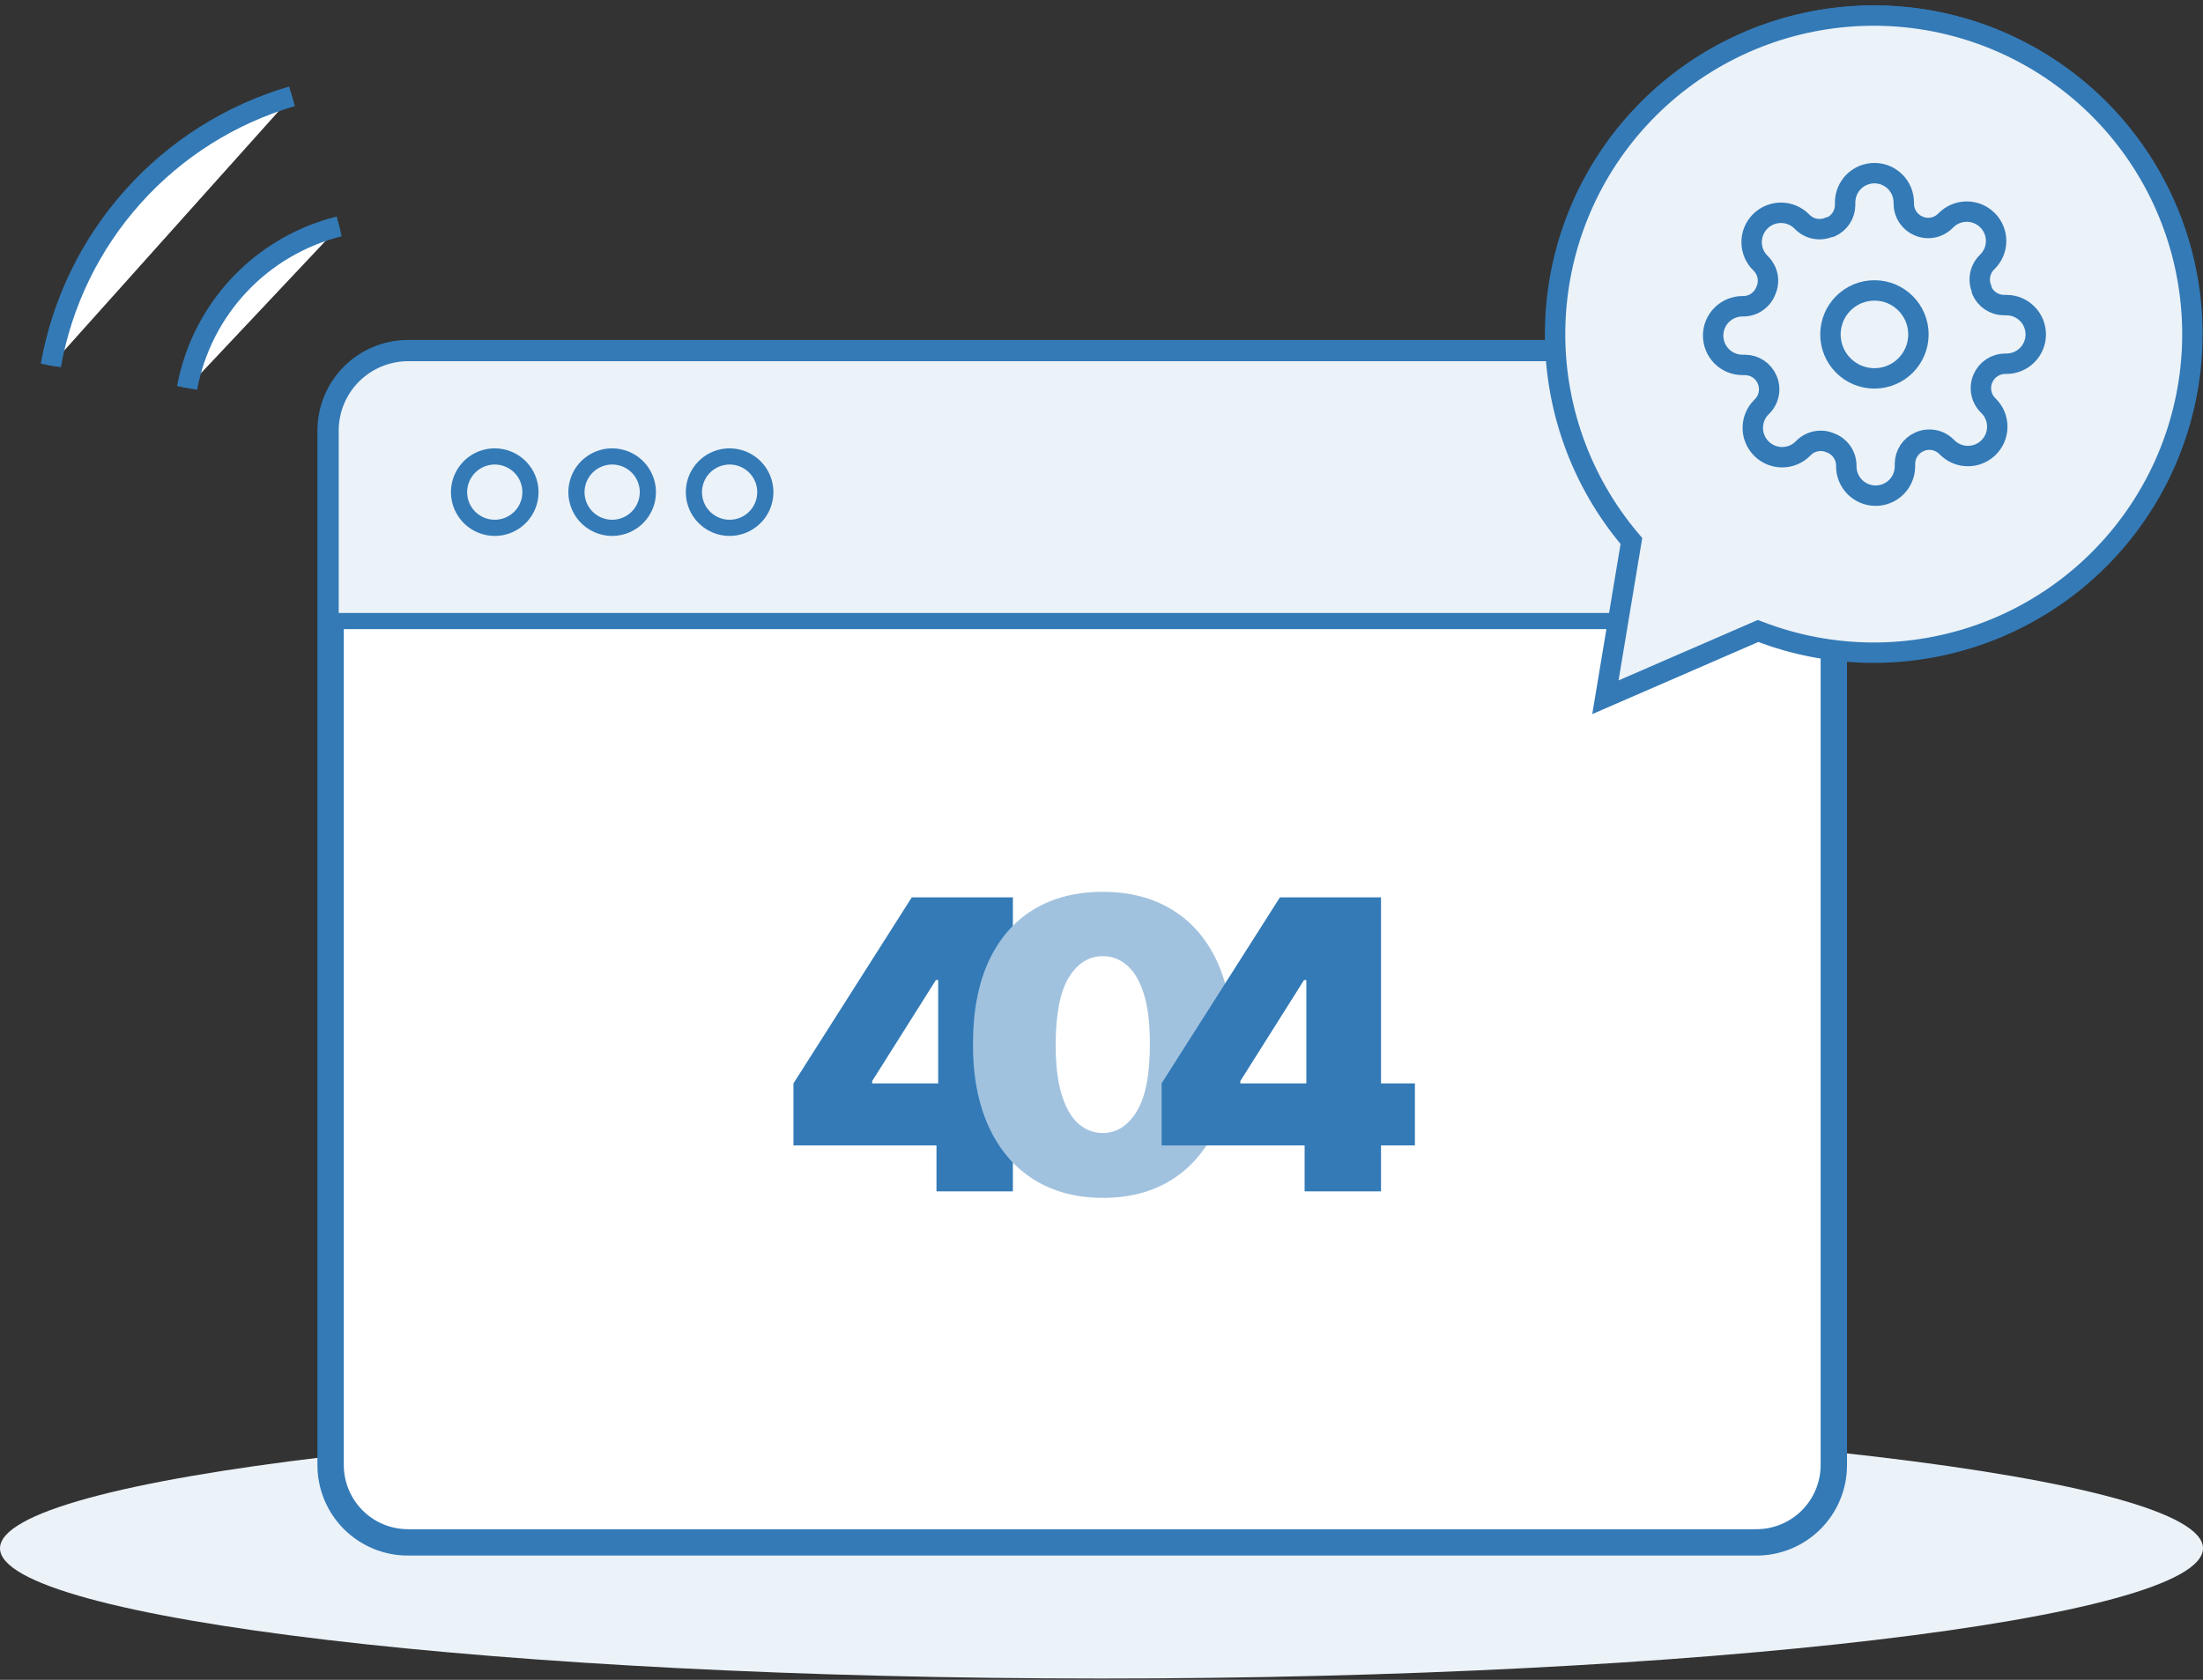 <svg width="236" height="180" viewBox="0 0 236 180" fill="none" xmlns="http://www.w3.org/2000/svg">
<rect x="0" y="0" width="236" height="180" fill="#333333" stroke="none"/>
<path d="M118 179.863C54.039 179.863 0 173.472 0 165.907C0 158.343 54.039 151.953 118 151.953C181.961 151.953 236 158.346 236 165.907C236 173.469 181.961 179.863 118 179.863Z" fill="#EBF2F8"/>
<path d="M43.697 165.275C41.501 165.272 39.395 164.399 37.843 162.846C36.29 161.293 35.416 159.187 35.414 156.991V46.148C35.413 43.948 36.285 41.838 37.838 40.281C39.39 38.723 41.498 37.845 43.697 37.839H188.167C190.366 37.845 192.473 38.723 194.026 40.281C195.579 41.838 196.45 43.948 196.45 46.148V156.991C196.447 159.187 195.574 161.293 194.021 162.846C192.468 164.399 190.363 165.272 188.167 165.275H43.697Z" fill="white" stroke="#337AB7" stroke-width="1.093"/>
<path d="M188.169 38.158C190.284 38.164 192.31 39.009 193.803 40.506C195.296 42.004 196.134 44.033 196.133 46.148V156.992C196.13 159.103 195.291 161.127 193.798 162.62C192.305 164.114 190.281 164.954 188.169 164.956H43.7C41.588 164.954 39.564 164.114 38.071 162.62C36.578 161.127 35.739 159.103 35.736 156.992V46.148C35.735 44.033 36.573 42.004 38.066 40.506C39.559 39.009 41.585 38.164 43.7 38.158H188.169ZM188.169 37.52H43.7C41.415 37.524 39.225 38.435 37.612 40.053C35.999 41.67 35.095 43.863 35.098 46.148V156.992C35.097 158.122 35.319 159.241 35.751 160.285C36.182 161.329 36.816 162.278 37.615 163.077C38.414 163.876 39.363 164.509 40.407 164.941C41.451 165.373 42.57 165.595 43.7 165.594H188.169C189.299 165.595 190.418 165.373 191.462 164.941C192.506 164.509 193.455 163.876 194.254 163.077C195.053 162.278 195.686 161.329 196.118 160.285C196.55 159.241 196.772 158.122 196.771 156.992V46.148C196.774 43.863 195.87 41.67 194.257 40.053C192.644 38.435 190.454 37.524 188.169 37.52Z" fill="#EBF2F8" stroke="#337AB7" stroke-width="2.186"/>
<path d="M35.414 66.55V46.148C35.413 43.949 36.285 41.839 37.838 40.281C39.39 38.723 41.498 37.845 43.697 37.839H188.167C190.366 37.845 192.473 38.723 194.026 40.281C195.579 41.839 196.451 43.949 196.45 46.148V66.551L35.414 66.55Z" fill="#EBF2F8" stroke="#337AB7" stroke-width="1.093"/>
<path d="M188.169 38.158C190.284 38.164 192.31 39.009 193.803 40.506C195.296 42.004 196.134 44.033 196.133 46.148V66.231H35.736V46.148C35.735 44.033 36.573 42.004 38.066 40.506C39.559 39.009 41.585 38.164 43.7 38.158H188.169ZM188.169 37.52H43.7C41.415 37.524 39.225 38.435 37.612 40.053C35.999 41.67 35.095 43.863 35.098 46.148V66.869H196.771V46.148C196.774 43.863 195.87 41.67 194.257 40.053C192.644 38.435 190.454 37.524 188.169 37.52Z" fill="#337AB7" stroke="#337AB7" stroke-width="1.093"/>
<path d="M78.161 56.562C77.404 56.562 76.665 56.338 76.036 55.918C75.407 55.498 74.917 54.9 74.627 54.201C74.338 53.502 74.262 52.733 74.409 51.992C74.557 51.249 74.921 50.568 75.456 50.033C75.991 49.498 76.673 49.134 77.415 48.986C78.156 48.839 78.926 48.914 79.624 49.204C80.323 49.493 80.921 49.984 81.341 50.613C81.761 51.242 81.986 51.981 81.986 52.738C81.984 53.752 81.581 54.724 80.864 55.441C80.147 56.158 79.175 56.561 78.161 56.562Z" fill="#EBF2F8"/>
<path d="M78.161 49.228C78.854 49.228 79.532 49.434 80.109 49.819C80.685 50.204 81.135 50.752 81.4 51.393C81.665 52.033 81.735 52.738 81.6 53.418C81.464 54.099 81.13 54.723 80.64 55.214C80.15 55.704 79.525 56.038 78.845 56.173C78.165 56.309 77.46 56.239 76.819 55.974C76.178 55.708 75.631 55.259 75.245 54.682C74.86 54.106 74.654 53.428 74.654 52.734C74.656 51.805 75.025 50.914 75.683 50.256C76.34 49.599 77.231 49.229 78.161 49.228ZM78.161 48.589C77.341 48.589 76.539 48.833 75.858 49.288C75.176 49.743 74.645 50.391 74.331 51.148C74.017 51.906 73.935 52.739 74.095 53.543C74.255 54.347 74.65 55.086 75.23 55.665C75.809 56.245 76.548 56.64 77.352 56.8C78.156 56.96 78.99 56.878 79.747 56.564C80.504 56.25 81.152 55.719 81.607 55.037C82.063 54.356 82.306 53.554 82.306 52.734C82.305 51.635 81.869 50.581 81.091 49.804C80.314 49.026 79.26 48.59 78.161 48.589Z" fill="#337AB7" stroke="#337AB7" stroke-width="1.093"/>
<path d="M65.579 56.562C64.822 56.562 64.083 56.338 63.454 55.918C62.825 55.498 62.334 54.9 62.045 54.201C61.756 53.502 61.68 52.733 61.827 51.992C61.975 51.249 62.339 50.568 62.874 50.033C63.409 49.498 64.091 49.134 64.833 48.986C65.575 48.839 66.344 48.914 67.042 49.204C67.741 49.493 68.339 49.984 68.759 50.613C69.179 51.242 69.404 51.981 69.404 52.738C69.402 53.752 68.999 54.724 68.282 55.441C67.565 56.158 66.593 56.561 65.579 56.562Z" fill="#EBF2F8"/>
<path d="M65.579 49.228C66.272 49.228 66.95 49.434 67.527 49.819C68.103 50.204 68.553 50.752 68.818 51.393C69.083 52.033 69.153 52.738 69.017 53.418C68.882 54.099 68.548 54.723 68.058 55.214C67.568 55.704 66.943 56.038 66.263 56.173C65.582 56.309 64.877 56.239 64.237 55.974C63.596 55.708 63.048 55.259 62.663 54.682C62.278 54.106 62.072 53.428 62.072 52.734C62.074 51.805 62.443 50.914 63.101 50.256C63.758 49.599 64.649 49.229 65.579 49.228ZM65.579 48.589C64.759 48.589 63.957 48.833 63.276 49.288C62.594 49.743 62.063 50.391 61.749 51.148C61.435 51.906 61.353 52.739 61.513 53.543C61.673 54.347 62.068 55.086 62.648 55.665C63.227 56.245 63.966 56.64 64.77 56.8C65.574 56.96 66.407 56.878 67.165 56.564C67.922 56.25 68.57 55.719 69.025 55.037C69.481 54.356 69.724 53.554 69.724 52.734C69.724 51.635 69.287 50.581 68.509 49.804C67.732 49.026 66.678 48.59 65.579 48.589Z" fill="#337AB7" stroke="#337AB7" stroke-width="1.093"/>
<path d="M53.001 56.562C52.244 56.562 51.505 56.338 50.876 55.918C50.247 55.498 49.756 54.9 49.467 54.201C49.177 53.502 49.102 52.733 49.249 51.992C49.397 51.249 49.761 50.568 50.296 50.033C50.831 49.498 51.513 49.134 52.254 48.986C52.996 48.839 53.765 48.914 54.464 49.204C55.163 49.493 55.761 49.984 56.181 50.613C56.601 51.242 56.825 51.981 56.825 52.738C56.824 53.752 56.421 54.724 55.704 55.441C54.987 56.158 54.015 56.561 53.001 56.562Z" fill="#EBF2F8"/>
<path d="M53.001 49.228C53.694 49.228 54.372 49.434 54.949 49.819C55.525 50.204 55.974 50.752 56.24 51.393C56.505 52.033 56.575 52.738 56.439 53.418C56.304 54.099 55.97 54.723 55.48 55.214C54.989 55.704 54.365 56.038 53.684 56.173C53.004 56.309 52.299 56.239 51.659 55.974C51.018 55.708 50.47 55.259 50.085 54.682C49.7 54.106 49.494 53.428 49.494 52.734C49.495 51.805 49.865 50.914 50.523 50.256C51.18 49.599 52.071 49.229 53.001 49.228ZM53.001 48.589C52.181 48.589 51.379 48.833 50.698 49.288C50.016 49.743 49.485 50.391 49.171 51.148C48.857 51.906 48.775 52.739 48.935 53.543C49.095 54.347 49.49 55.086 50.069 55.665C50.649 56.245 51.388 56.64 52.192 56.8C52.996 56.96 53.829 56.878 54.587 56.564C55.344 56.25 55.992 55.719 56.447 55.037C56.902 54.356 57.145 53.554 57.145 52.734C57.145 51.635 56.709 50.581 55.931 49.804C55.154 49.026 54.1 48.59 53.001 48.589Z" fill="#337AB7" stroke="#337AB7" stroke-width="1.093"/>
<path d="M174.767 57.971L174.672 57.858C169.299 51.51 166.428 43.421 166.597 35.107C166.766 26.793 169.964 18.826 175.591 12.703C181.217 6.58 188.885 2.721 197.155 1.851C205.425 0.981 213.729 3.159 220.507 7.977C227.284 12.795 232.07 19.921 233.966 28.018C235.862 36.115 234.738 44.625 230.804 51.951C226.869 59.278 220.397 64.916 212.6 67.808C204.803 70.7 196.219 70.647 188.459 67.658L188.337 67.612L171.982 74.715L174.767 57.971Z" fill="#EBF2F8" stroke="#337AB7" stroke-width="2.186"/>
<path d="M200.77 1.776C205.748 1.779 210.665 2.878 215.171 4.994C219.677 7.11 223.662 10.193 226.843 14.022C230.025 17.852 232.324 22.334 233.578 27.152C234.832 31.97 235.011 37.004 234.101 41.899C233.191 46.793 231.215 51.428 228.313 55.473C225.411 59.518 221.654 62.874 217.309 65.305C212.965 67.735 208.138 69.179 203.172 69.534C198.207 69.89 193.224 69.148 188.577 67.362L188.333 67.268L188.093 67.372L172.396 74.192L175.062 58.171L175.11 57.878L174.918 57.653C170.725 52.719 168.032 46.688 167.157 40.273C166.282 33.858 167.262 27.326 169.981 21.45C172.699 15.573 177.043 10.598 182.499 7.112C187.955 3.626 194.295 1.774 200.77 1.776ZM200.77 1.137C194.174 1.136 187.715 3.023 182.157 6.575C176.599 10.127 172.174 15.196 169.404 21.182C166.635 27.169 165.637 33.823 166.528 40.358C167.419 46.894 170.162 53.038 174.433 58.065L171.575 75.243L188.35 67.957C193.085 69.781 198.164 70.539 203.225 70.179C208.287 69.819 213.207 68.349 217.636 65.873C222.065 63.397 225.895 59.976 228.854 55.853C231.812 51.731 233.826 47.007 234.754 42.018C235.681 37.03 235.498 31.898 234.219 26.987C232.94 22.077 230.595 17.509 227.351 13.606C224.107 9.704 220.044 6.564 215.45 4.409C210.856 2.254 205.844 1.137 200.77 1.137Z" fill="#337AB7" stroke="#337AB7" stroke-width="1.093"/>
<path d="M20.043 41.568C20.81 37.423 22.755 33.587 25.644 30.518C28.534 27.449 32.246 25.277 36.337 24.262" fill="white"/>
<path d="M20.043 41.568C20.81 37.423 22.755 33.587 25.644 30.518C28.534 27.449 32.246 25.277 36.337 24.262" stroke="#337AB7" stroke-width="1.093"/>
<path d="M20.043 41.568C20.81 37.423 22.755 33.587 25.644 30.518C28.534 27.449 32.246 25.277 36.337 24.262" stroke="#337AB7" stroke-width="2.186" stroke-miterlimit="10"/>
<path d="M5.445 39.164C6.636 32.427 9.685 26.157 14.25 21.061C18.814 15.964 24.712 12.245 31.277 10.321" fill="white"/>
<path d="M5.445 39.164C6.636 32.427 9.685 26.157 14.25 21.061C18.814 15.964 24.712 12.245 31.277 10.321" stroke="#337AB7" stroke-width="1.093"/>
<path d="M5.445 39.164C6.636 32.427 9.685 26.157 14.25 21.061C18.814 15.964 24.712 12.245 31.277 10.321" stroke="#337AB7" stroke-width="2.186" stroke-miterlimit="10"/>
<g clip-path="url(#clip0_1941_6455)">
<path d="M200.803 40.547C203.405 40.547 205.515 38.437 205.515 35.834C205.515 33.231 203.405 31.121 200.803 31.121C198.2 31.121 196.09 33.231 196.09 35.834C196.09 38.437 198.2 40.547 200.803 40.547Z" stroke="#337AB7" stroke-width="2.186" stroke-linecap="round" stroke-linejoin="round"/>
<path d="M212.428 40.547C212.219 41.021 212.157 41.546 212.249 42.056C212.342 42.565 212.585 43.036 212.947 43.406L213.041 43.5C213.333 43.792 213.565 44.138 213.723 44.52C213.881 44.901 213.962 45.31 213.962 45.723C213.962 46.136 213.881 46.545 213.723 46.926C213.565 47.307 213.333 47.654 213.041 47.946C212.749 48.238 212.403 48.47 212.021 48.628C211.64 48.786 211.231 48.867 210.818 48.867C210.405 48.867 209.996 48.786 209.615 48.628C209.234 48.47 208.887 48.238 208.595 47.946L208.501 47.852C208.131 47.489 207.661 47.246 207.151 47.154C206.641 47.062 206.116 47.124 205.642 47.333C205.177 47.532 204.781 47.863 204.502 48.284C204.223 48.706 204.073 49.2 204.071 49.705V49.972C204.071 50.806 203.74 51.605 203.151 52.194C202.562 52.783 201.762 53.114 200.929 53.114C200.096 53.114 199.297 52.783 198.708 52.194C198.118 51.605 197.787 50.806 197.787 49.972V49.831C197.775 49.311 197.607 48.807 197.304 48.384C197.002 47.961 196.579 47.638 196.091 47.459C195.617 47.25 195.091 47.187 194.582 47.28C194.072 47.372 193.602 47.615 193.232 47.977L193.137 48.072C192.846 48.364 192.499 48.595 192.118 48.754C191.736 48.912 191.327 48.993 190.915 48.993C190.502 48.993 190.093 48.912 189.711 48.754C189.33 48.595 188.984 48.364 188.692 48.072C188.4 47.78 188.168 47.433 188.01 47.052C187.852 46.67 187.77 46.261 187.77 45.849C187.77 45.436 187.852 45.027 188.01 44.645C188.168 44.264 188.4 43.918 188.692 43.626L188.786 43.532C189.148 43.161 189.391 42.691 189.483 42.181C189.576 41.672 189.514 41.146 189.304 40.672C189.105 40.208 188.775 39.812 188.353 39.532C187.932 39.253 187.438 39.104 186.932 39.102H186.665C185.832 39.102 185.033 38.771 184.444 38.181C183.854 37.592 183.523 36.793 183.523 35.96C183.523 35.127 183.854 34.327 184.444 33.738C185.033 33.149 185.832 32.818 186.665 32.818H186.807C187.327 32.806 187.831 32.637 188.254 32.335C188.677 32.032 188.999 31.61 189.179 31.121C189.388 30.648 189.45 30.122 189.358 29.612C189.265 29.103 189.022 28.633 188.66 28.262L188.566 28.168C188.274 27.876 188.042 27.53 187.884 27.148C187.726 26.767 187.645 26.358 187.645 25.945C187.645 25.532 187.726 25.123 187.884 24.742C188.042 24.361 188.274 24.014 188.566 23.722C188.858 23.43 189.204 23.198 189.586 23.04C189.967 22.882 190.376 22.801 190.789 22.801C191.202 22.801 191.611 22.882 191.992 23.04C192.373 23.198 192.72 23.43 193.012 23.722L193.106 23.817C193.476 24.179 193.946 24.422 194.456 24.514C194.966 24.607 195.491 24.544 195.965 24.335H196.091C196.555 24.136 196.952 23.805 197.231 23.384C197.51 22.962 197.66 22.468 197.662 21.963V21.696C197.662 20.863 197.993 20.063 198.582 19.474C199.171 18.885 199.97 18.554 200.804 18.554C201.637 18.554 202.436 18.885 203.025 19.474C203.614 20.063 203.945 20.863 203.945 21.696V21.837C203.947 22.343 204.097 22.837 204.376 23.258C204.655 23.68 205.052 24.01 205.516 24.209C205.99 24.418 206.516 24.481 207.025 24.388C207.535 24.296 208.005 24.053 208.375 23.691L208.47 23.597C208.761 23.305 209.108 23.073 209.489 22.915C209.871 22.757 210.28 22.675 210.692 22.675C211.105 22.675 211.514 22.757 211.896 22.915C212.277 23.073 212.623 23.305 212.915 23.597C213.207 23.888 213.439 24.235 213.597 24.616C213.755 24.998 213.837 25.407 213.837 25.82C213.837 26.232 213.755 26.641 213.597 27.023C213.439 27.404 213.207 27.75 212.915 28.042L212.821 28.137C212.459 28.507 212.216 28.977 212.124 29.487C212.031 29.996 212.093 30.522 212.303 30.996V31.121C212.502 31.586 212.832 31.982 213.254 32.261C213.675 32.54 214.169 32.69 214.675 32.692H214.942C215.775 32.692 216.574 33.023 217.163 33.612C217.753 34.202 218.084 35.001 218.084 35.834C218.084 36.667 217.753 37.467 217.163 38.056C216.574 38.645 215.775 38.976 214.942 38.976H214.8C214.295 38.978 213.801 39.128 213.38 39.407C212.958 39.686 212.627 40.082 212.428 40.547Z" stroke="#337AB7" stroke-width="2.186" stroke-linecap="round" stroke-linejoin="round"/>
</g>
<path d="M85.001 122.737V116.091L97.676 96.155H103.706V105.015H100.261L93.431 115.845V116.091H112.136V122.737H85.001ZM100.322 127.659V120.706L100.507 117.814V96.155H108.506V127.659H100.322Z" fill="#337AB7"/>
<path d="M118.137 128.361C115.276 128.351 112.804 127.69 110.722 126.377C108.64 125.064 107.036 123.172 105.907 120.701C104.779 118.229 104.22 115.265 104.231 111.809C104.241 108.343 104.805 105.4 105.923 102.98C107.051 100.559 108.651 98.719 110.722 97.457C112.804 96.196 115.276 95.565 118.137 95.565C120.998 95.565 123.47 96.201 125.551 97.472C127.633 98.734 129.238 100.575 130.366 102.995C131.494 105.415 132.053 108.353 132.043 111.809C132.043 115.286 131.479 118.26 130.351 120.731C129.223 123.203 127.618 125.095 125.536 126.408C123.464 127.71 120.998 128.361 118.137 128.361ZM118.137 121.408C119.614 121.408 120.824 120.639 121.767 119.101C122.721 117.552 123.193 115.122 123.182 111.809C123.182 109.646 122.967 107.876 122.536 106.502C122.106 105.128 121.511 104.113 120.752 103.456C119.993 102.79 119.121 102.457 118.137 102.457C116.66 102.457 115.455 103.205 114.522 104.702C113.589 106.2 113.112 108.569 113.091 111.809C113.081 114.014 113.291 115.829 113.722 117.255C114.153 118.67 114.747 119.716 115.506 120.393C116.276 121.07 117.152 121.408 118.137 121.408Z" fill="#A1C2DE"/>
<path d="M124.438 122.737V116.091L137.114 96.155H143.144V105.015H139.698L132.868 115.845V116.091H151.574V122.737H124.438ZM139.76 127.659V120.706L139.944 117.814V96.155H147.943V127.659H139.76Z" fill="#337AB7"/>
<defs>
<clipPath id="clip0_1941_6455">
<rect width="37.702" height="37.702" fill="white" transform="translate(181.953 16.983)"/>
</clipPath>
</defs>
</svg>
